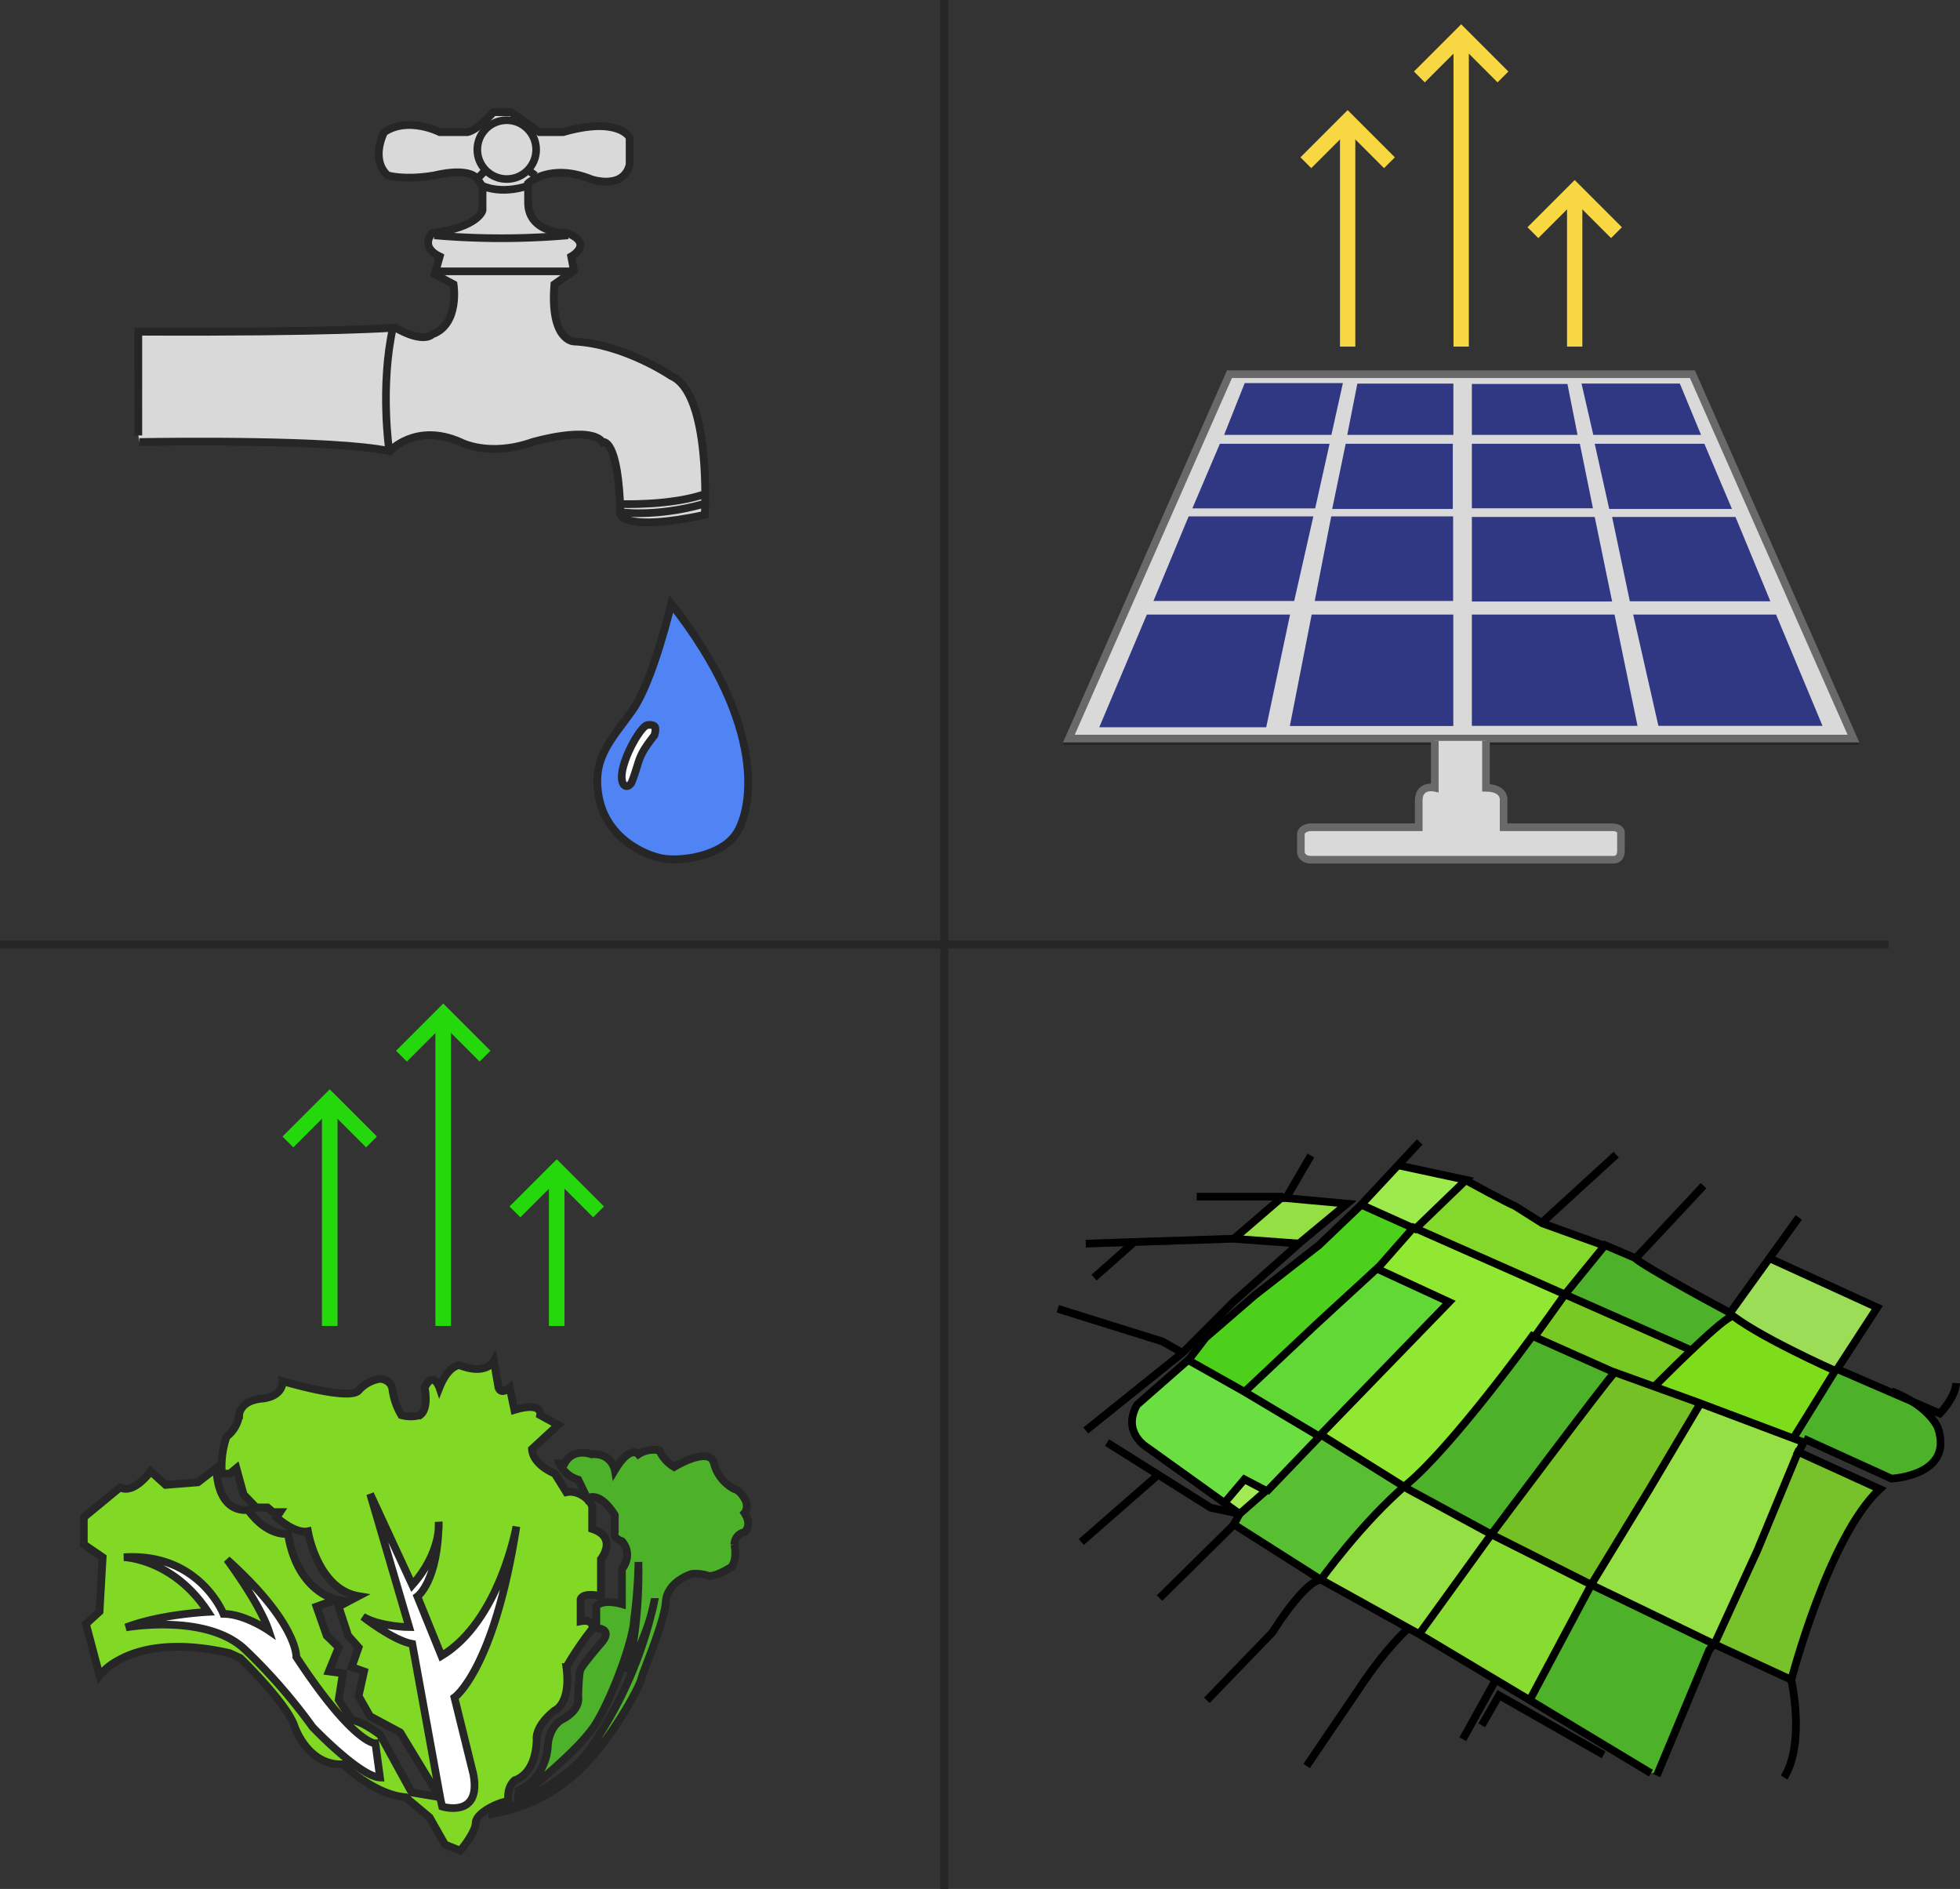 <svg xmlns="http://www.w3.org/2000/svg" width="511.722" height="493.078" viewBox="0 0 511.722 493.078"><rect x="0" y="0" width="511.722" height="493.078" fill="#333333" stroke="none"/><g transform="translate(-12674.46 -2993.748)"><path d="M2590.143,1501.453h493.079" transform="translate(10084.316 1738.834)" fill="none" stroke="#262626" stroke-width="2"/><path d="M0,0H493.078" transform="translate(12920.999 2993.748) rotate(90)" fill="none" stroke="#262626" stroke-width="2"/><g transform="translate(12334.758 1772.04)"><g transform="translate(375.825 1251)"><path d="M3002.884,1322.014h0l.862-.014c5.04-.083,50.281-.722,64.452,2.394,0,0,6.814-7.529,18.448-2.38,0,0,7.346,4.035,18.861,0,0,0,14.953-4.417,18.267,0,0,0,4.195-1.474,4.7,19,0,0,1.2,4.434,21.981,0,0,0,1.792-31.634-8.746-36.221,0,0-12.315-8.4-25.427-9.015,0,0-6.292-.072-5.095-14.936l5.095-3.581-.7-3.679s5.952-3.293-.957-6.08c0,0-10.286.27-10.3-8v-5.034s5.767-5.437,16.567-1.029c0,0,8.281,2.812,9.942-3.816v-7.1s-2.827-5.572-17.376-1.379h-6.176l-7.416-5.217h-4.586s-4.03,4.646-6.79,5.217h-7.208s-8.23-4.209-14.513,0c0,0-3.695,6.962.883,11.248,0,0,4.373,1.372,12.324,0,0,0,8.836-2.336,11.214,1.05s1.261,2.594,1.261,2.594v5.536s-1,4.374-13.141,5.937c0,0-3.411,3.462,1.972,6.08l-1.307,4.611,4.918,2.65s1.713,10.457-5.584,13.073c0,0-2.128,2.54-9.65-1.748,0,0-15.8,1.3-67.076,1.053V1320.3" transform="translate(-3002.584 -1235.925)" fill="none" stroke="#262626" stroke-width="2"/><path d="M3141.716,1344.273s-4.726,20.2-10.254,27.941-10.691,12.471-8.575,22.823,11.719,14.742,16.424,15.632,15.566-.458,19.464-6.63S3167.061,1376.565,3141.716,1344.273Z" transform="translate(-3002.574 -1215.911)" fill="none" stroke="#262626" stroke-width="2"/><path d="M2757.583,1341.279h36.165" transform="translate(-2680.307 -1299.743)" fill="none" stroke="#262626" stroke-width="2"/><path d="M2802.116,1399.34s9.037,1.5,21.947-2.088" transform="translate(-2676.517 -1294.98)" fill="none" stroke="#262626" stroke-width="2"/><path d="M2802.116,1397.467s13.589.568,22.744-2.75" transform="translate(-2676.517 -1295.196)" fill="none" stroke="#262626" stroke-width="2"/><path d="M2757.583,1332.617a202.177,202.177,0,0,0,34.922,0" transform="translate(-2680.307 -1300.48)" fill="none" stroke="#262626" stroke-width="2"/><g transform="translate(87.495 1.085)" fill="none" stroke="#262626" stroke-width="2"><circle cx="8.681" cy="8.681" r="8.681" stroke="none"/><circle cx="8.681" cy="8.681" r="7.681" fill="none"/></g><path d="M2769.055,1320.657s4.637,2.48,12.128,0" transform="translate(-2679.33 -1301.497)" fill="none" stroke="#262626" stroke-width="2"/><path d="M2767.917,1319.122l1.634-1.668" transform="translate(-2679.427 -1301.77)" fill="none" stroke="#262626" stroke-width="2"/><path d="M2782.029,1318.309l-1.544-1.1" transform="translate(-2678.358 -1301.791)" fill="none" stroke="#262626" stroke-width="2"/><path d="M2746.765,1386.786s-2.428-16.646,1.035-32.125" transform="translate(-2681.297 -1298.604)" fill="none" stroke="#262626" stroke-width="2"/></g><path d="M2810.374,1457.812c-1.507.218-5.238,6.487-6.373,11.136-1.194,4.885,1.156,5.83,2.271,3.792,2.377-6.207,1.308-6.362,5.869-12.177a4.037,4.037,0,0,0,.3-1.943C2812.45,1458.227,2811.99,1457.578,2810.374,1457.812Z" transform="translate(-2301.645 -46.831)" fill="none" stroke="#262626" stroke-width="2"/></g><g transform="translate(12953.526 3091.421)"><path d="M3156.086,1306.724l-41.925,95.715H3319l-42.042-95.715Z" transform="translate(-3114.161 -1306.724)" fill="none" stroke="#262626" stroke-width="2"/><path d="M3281.214,1308.631" transform="translate(-3147.321 -1306.301)" fill="none" stroke="#262626" stroke-width="2"/><path d="M3224.687,1425.144v12.241s-4.242-.963-4.194,3.43v6.88h-28.288s-2.568.109-2.49,2.065v4.5s.118,1.819,2.49,1.914h79.352s1.745-.007,1.745-2.352v-4.849s-.052-1.321-2.487-1.279h-28.154v-6.88s.558-3.351-4.6-3.43v-12.241" transform="translate(-3129.158 -1329.429)" fill="none" stroke="#262626" stroke-width="2"/></g><path d="M3203.223,1247.676v-58.91" transform="translate(9823.085 1836.55)" fill="none" stroke="#262626" stroke-width="2"/><path d="M3203.223,1199.68l10.915-10.914,10.914,10.914" transform="translate(9812.17 1836.55)" fill="none" stroke="#262626" stroke-width="2"/><path d="M3203.223,1270.073v-81.307" transform="translate(9852.723 1814.154)" fill="none" stroke="#262626" stroke-width="2"/><path d="M3203.223,1199.68l10.915-10.914,10.914,10.914" transform="translate(9841.809 1814.154)" fill="none" stroke="#262626" stroke-width="2"/><path d="M3203.223,1229.419v-40.653" transform="translate(9882.361 1854.807)" fill="none" stroke="#262626" stroke-width="2"/><path d="M3203.223,1199.68l10.915-10.914,10.914,10.914" transform="translate(9871.447 1854.807)" fill="none" stroke="#262626" stroke-width="2"/><path d="M3203.223,1247.676v-58.91" transform="translate(9557.321 2092.159)" fill="none" stroke="#24d80c" stroke-width="4"/><path d="M3203.223,1199.68l10.915-10.914,10.914,10.914" transform="translate(9546.407 2092.159)" fill="none" stroke="#24d80c" stroke-width="4"/><path d="M3203.223,1270.073v-81.307" transform="translate(9586.96 2069.763)" fill="none" stroke="#24d80c" stroke-width="4"/><path d="M3203.223,1199.68l10.915-10.914,10.914,10.914" transform="translate(9576.046 2069.763)" fill="none" stroke="#24d80c" stroke-width="4"/><path d="M3203.223,1229.419v-40.653" transform="translate(9616.598 2110.416)" fill="none" stroke="#24d80c" stroke-width="4"/><path d="M3203.223,1199.68l10.915-10.914,10.914,10.914" transform="translate(9605.684 2110.416)" fill="none" stroke="#24d80c" stroke-width="4"/><g transform="translate(12121.029 1367.606)"><path d="M3096.621,2160.63l3.974,1.59s3.967-4.678,4.027-7.252,5.823-5.413,8.524-5.674c0,0-.627-3.489,1.687-5.472,0,0,5.554-1.291,5.7-10.765,0,0-.522-3.247,4.736-7.445,0,0,4.311-1.717,3.02-11.312a84.632,84.632,0,0,1,6.742-9.946s.7-2.671-3.023-1.985v-5.683s.147-2.013,5.309-.906v-9.661s4.512-5.639-2.286-7.864v-5.621c0-1.405-3.25-4.664-6.742-3.955l-3.02-4.869s-5.695-2.187-5.959-6.42l6.812-6.287-4.669-2.552s.853-3.63-6.737-1.353l-1.208-5.8s-2.208,1.968-2.938,0l-1.21-6.915s-1.992,3.766-9,1.02c0,0-2.9.071-5.207,5.9,0,0-1.6-4.672-3.842,0,0,0,1.2,5.44-1.217,7.148a9.211,9.211,0,0,1-4.89,0,17.73,17.73,0,0,1-2.29-6.419c-.2-2.931-3.283-3.067-3.283-3.067a9.378,9.378,0,0,0-5.566,3.067c-2.474,2.771-19.829-2.455-19.829-2.455s.331,4-5.479,4.573-5.882,4.3-5.882,4.3a8.526,8.526,0,0,1-3.273,5.607,23.63,23.63,0,0,0-1.224,9.651h2.044l1.737-1.437,1.878,6.858,3.275,3.4h2.979l1.408,1.207h1.874l-.917,1.39s4.761,4.338,8.174,3.63c0,0,2.47,15.112,13.234,16.919l-5.221,2.743,2.5,7.583,2.721,3.064-1.792,5.13,3.218,1.149-1.426,6.422,2.988,5.26,7.883,4.232,10.265,16.913-7.3-1.232-8.226-15.021s-4.846-3.723-7.405-3.813l-3.429-5.356,1.091-6.923-3.656-.481,2.565-6.28-3.131-3.064-2.651-7.583,5.115-1.837s-10.153-1.954-12.573-17.167c0,0-5.182.954-10.444-6.249,0,0-7.75,1.527-8.245-10.9l-4.793,3.721-8.447.677-3.915-3.542s-4.267,6.068-7.99,4.218l-9.442,7.783v7.055l4.92,3.356-.81,14.18-3.544,3.241,3.544,13.414s8.312-11.714,33.982-5.8l2.762,1.268s11.836,11.424,14.071,17.576c0,0,3.357,10.553,12.679,10.162,0,0,8.252,7.951,16.378,8.588l6.289,5.259Z" transform="translate(-2427 -53)" fill="none" stroke="#262626" stroke-width="2"/><path d="M3166.117,2182.471l.417,1.844s10.306,3.184,8.158-8.392l-4.948-20.066s10.35-7.214,16.169-44.663c0,0-4.363,24.633-19.555,33.793l-6.293-15.514s5.459-3.883,5.56-19.457c0,0,.887,7.672-6.889,16.456l-11-23.762,10.19,34.764s-7.462-.037-12.1-2.724c0,0,7.811,6.168,12.912,7.116Z" transform="translate(-2497.663 -86.597)" fill="none" stroke="#262626" stroke-width="2"/><path d="M3089.764,2192.683l-1.209-8.911s-5.585.344-20.642-22.55c0,0,.46-8.767-18.105-25.445,0,0,8.529,11.416,10.888,18.533,0,0-6.309-4.335-11.819-4.335,0,0-6.3-16.048-26-14.789,0,0,12.812.317,21.975,14.275,0,0-12.492.589-21.422,4.058,0,0,20.87-3.78,31.012,5.69a145.746,145.746,0,0,1,17.709,20.305S3084.459,2192.428,3089.764,2192.683Z" transform="translate(-2437.119 -102.555)" fill="none" stroke="#262626" stroke-width="2"/><path d="M3230.02,2083.593a7.753,7.753,0,0,0,4.877,4.22l2.4,4.915s2.9-2.348,7.145,4.3v4.485s-.713,1.445,1.863,2.355c0,0,3.111,3.121,0,7.341v9.094s-4.908-1.487-6.684.559v5.69s4.7.026,1.158,4.056c0,0-4.917,5.665-5.34,6.915s-.547,6.96-.547,6.96.855,3.4-4.415,6.06c0,0-3.157,1.711-3.514,6.709,0,0,0,7.463-6.729,11.209a2.55,2.55,0,0,0-1.071,2.52s16.038-12.33,20.458-19.708,9.67-21.774,9.847-27.054a131.5,131.5,0,0,0,1.138-14.92,115.858,115.858,0,0,1-2.847,28.713s5.483-10.16,6.943-18.278a106.326,106.326,0,0,1-16.962,38.681s-4.091,6.593-17.506,13.126l-.7,1.3s-5-.305-7.047,2.2a43.965,43.965,0,0,0,21.074-9.912c9.66-8.451,17.423-23.49,17.784-25.318s6.032-14.693,6.386-20.077,6.756-7.312,6.756-7.312a10.452,10.452,0,0,1,4.171.408c1.639.677,6.135-2.181,6.135-2.181s1.662-1.457.865-5.908a3.253,3.253,0,0,1,2.622-3.226s2.167-1.691,0-4.991c0,0,1.373-1.46,0-3.794s-2.622-2.452-2.622-2.452a10.468,10.468,0,0,1-5.33-6.683c-1.12-4.744-10.4.922-10.4.922a9.682,9.682,0,0,1-3.865-4.325,7.261,7.261,0,0,0-5.457,1.017s-2.108-2.636-6.165,4.168c0,0-.79-4.583-6.1-4.168,0,0-4.742-1.848-7,2.386Z" transform="translate(-2530.491 -75.428)" fill="none" stroke="#262626" stroke-width="2"/></g><g transform="translate(8519.973 2347.434)"><path d="M4635.045,1109.164l-33.053-19.909-27.3-16.3-26.308-14.6-22.212-14.119,1.5-2.761-24.042-17.261s-6.835-3.891-2.754-11.176l13.641-11.954,4.266-5.558,12.782-11.047,16.819-13.123,10.689-10.2,15.618-16.75" transform="translate(-49.538)" fill="none" stroke="#262626" stroke-width="2"/><path d="M4512.6,1035.52l-17.476-1.281-38.463,1.281" transform="translate(-18.687 -64.574)" fill="none" stroke="#262626" stroke-width="2"/><path d="M4463.535,1110.948l-5.612-3.159-27.258-8.51" transform="translate(0 -111.325)" fill="none" stroke="#262626" stroke-width="2"/><path d="M4472.224,1254.362l-19.74,17.259" transform="translate(-15.683 -222.801)" fill="none" stroke="#262626" stroke-width="2"/><path d="M4544.429,1300.085l-19.3,19.047" transform="translate(-67.901 -255.667)" fill="none" stroke="#262626" stroke-width="2"/><path d="M4585.205,1263.812l5.256-6.2,5.669,2.959-6.857,6.007" transform="translate(-111.085 -225.137)" fill="none" stroke="#262626" stroke-width="2"/><path d="M4573.253,1182.059l13.947-14.519-19.936-11.885-13.885-7.811" transform="translate(-88.209 -146.234)" fill="none" stroke="#262626" stroke-width="2"/><path d="M4579.087,1094.013l18.375-17.315,16-14.694,18.875,8.718-33.55,34.606,22.789,14.21,21.7,11.782,26.332,13.271,31.217,15.091,20.852,9.643s9.683-37.332,23.081-49.788l-21.264-9.68,1.426-2.525-28.062-10.571-22.19-8.019-20.592-9.163s-20.649,28.488-32.5,38.473-22.789,25.226-22.789,25.226-3.3-.807-12.657,13.743l-17.036,17.658" transform="translate(-99.505 -84.531)" fill="none" stroke="#262626" stroke-width="2"/><path d="M4818,1158.652c-2.364,2.43-32.253,42.346-32.253,42.346l-18.376,25.411" transform="translate(-242.025 -154.003)" fill="none" stroke="#262626" stroke-width="2"/><path d="M4913.539,1188.416,4900.3,1210.7,4885.4,1235.14l-16.049,30.087" transform="translate(-315.333 -175.397)" fill="none" stroke="#262626" stroke-width="2"/><path d="M5058.814,1229.787l-10.893,26.345-11.208,24.443-1.435,1.6" transform="translate(-434.603 -205.136)" fill="none" stroke="#262626" stroke-width="2"/><path d="M4940.161,1090.734l10.971-17.724s-21.395-9.5-28.108-15.481c0,0-21.408-11.426-24.272-14.028l-7.7-3.276-10.5,12.906-8.146,11.369" transform="translate(-317.528 -68.877)" fill="none" stroke="#262626" stroke-width="2"/><path d="M4985.223,1124.527s16.584-16.81,19.957-18.091" transform="translate(-398.622 -116.47)" fill="none" stroke="#262626" stroke-width="2"/><path d="M4810.421,1056.091l-73.046-32.278-9.215,10.477" transform="translate(-213.843 -57.079)" fill="none" stroke="#262626" stroke-width="2"/><path d="M4714.382,976.655l13.53,6.082,13.281-12.812-17.716-3.8" transform="translate(-203.939 -15.612)" fill="none" stroke="#262626" stroke-width="2"/><path d="M4809.729,980.1s10.493,5.744,12.85,6.729l7.094,4.489,16.118,5.811" transform="translate(-272.475 -25.656)" fill="none" stroke="#262626" stroke-width="2"/><path d="M4879.236,974.191l19.641-17.967" transform="translate(-322.438 -8.495)" fill="none" stroke="#262626" stroke-width="2"/><path d="M4966.581,1004.151l17.89-19.141" transform="translate(-385.222 -29.187)" fill="none" stroke="#262626" stroke-width="2"/><path d="M5056.195,1038.892l17.555-24.379" transform="translate(-449.638 -50.394)" fill="none" stroke="#262626" stroke-width="2"/><path d="M5093.019,1053.082l27.694,12.658-10.45,16.076,26.8,11.581s4.038-4.136,4.253-7.914" transform="translate(-476.107 -78.118)" fill="none" stroke="#262626" stroke-width="2"/><path d="M5123.243,1188.145l22.9,10.419s16.526-.741,12.077-13.365c0,0-2.225-5.595-12.077-9.457" transform="translate(-497.833 -166.288)" fill="none" stroke="#262626" stroke-width="2"/><path d="M5106.918,1443.677s3.761,16.339-1.847,25.5" transform="translate(-484.771 -358.882)" fill="none" stroke="#262626" stroke-width="2"/><path d="M5000.6,1415.172l-13.754,33.014" transform="translate(-399.788 -338.392)" fill="none" stroke="#262626" stroke-width="2"/><path d="M4456.662,1028.809l25.332-20.33,13.077-13.117,17.642-15.69,12.138-10.057-15.912-1.454,6.471-11.1" transform="translate(-18.687 -9.096)" fill="none" stroke="#262626" stroke-width="2"/><path d="M4607.222,995.664l-12.427,10.694" transform="translate(-117.979 -36.845)" fill="none" stroke="#262626" stroke-width="2"/><path d="M4582.981,995.716l-1.264-.538h-22.056" transform="translate(-92.724 -36.495)" fill="none" stroke="#262626" stroke-width="2"/><path d="M4475.068,1036.517l-10.73,9.509" transform="translate(-24.204 -66.211)" fill="none" stroke="#262626" stroke-width="2"/><path d="M4476.386,1223.469l27.047,17.007,7.472,1.574" transform="translate(-32.865 -200.594)" fill="none" stroke="#262626" stroke-width="2"/><path d="M4688.123,1396.212s-5.723,5.017-12.694,15.594l-13.745,20.256" transform="translate(-166.059 -324.764)" fill="none" stroke="#262626" stroke-width="2"/><path d="M4815.259,1444.071l-8.537,15.395" transform="translate(-270.315 -359.165)" fill="none" stroke="#262626" stroke-width="2"/><path d="M4824.328,1465.915l4.494-7.828,27.3,15.534" transform="translate(-282.969 -369.24)" fill="none" stroke="#262626" stroke-width="2"/></g><path d="M2590.143,1501.453h493.079" transform="translate(10084.316 1738.834)" fill="none" stroke="#262626" stroke-width="2"/><path d="M0,0H493.078" transform="translate(12920.999 2993.748) rotate(90)" fill="none" stroke="#262626" stroke-width="2"/><g transform="translate(12334.758 1772.04)"><g transform="translate(375.825 1251)"><path d="M3002.884,1322.014h0l.862-.014c5.04-.083,50.281-.722,64.452,2.394,0,0,6.814-7.529,18.448-2.38,0,0,7.346,4.035,18.861,0,0,0,14.953-4.417,18.267,0,0,0,4.195-1.474,4.7,19,0,0,1.2,4.434,21.981,0,0,0,1.792-31.634-8.746-36.221,0,0-12.315-8.4-25.427-9.015,0,0-6.292-.072-5.095-14.936l5.095-3.581-.7-3.679s5.952-3.293-.957-6.08c0,0-10.286.27-10.3-8v-5.034s5.767-5.437,16.567-1.029c0,0,8.281,2.812,9.942-3.816v-7.1s-2.827-5.572-17.376-1.379h-6.176l-7.416-5.217h-4.586s-4.03,4.646-6.79,5.217h-7.208s-8.23-4.209-14.513,0c0,0-3.695,6.962.883,11.248,0,0,4.373,1.372,12.324,0,0,0,8.836-2.336,11.214,1.05s1.261,2.594,1.261,2.594v5.536s-1,4.374-13.141,5.937c0,0-3.411,3.462,1.972,6.08l-1.307,4.611,4.918,2.65s1.713,10.457-5.584,13.073c0,0-2.128,2.54-9.65-1.748,0,0-15.8,1.3-67.076,1.053V1320.3" transform="translate(-3002.584 -1235.925)" fill="#d9d9d9" stroke="#262626" stroke-width="2"/><path d="M3141.716,1344.273s-4.726,20.2-10.254,27.941-10.691,12.471-8.575,22.823,11.719,14.742,16.424,15.632,15.566-.458,19.464-6.63S3167.061,1376.565,3141.716,1344.273Z" transform="translate(-3002.574 -1215.911)" fill="#5083f4" stroke="#262626" stroke-width="2"/><path d="M2757.583,1341.279h36.165" transform="translate(-2680.307 -1299.743)" fill="none" stroke="#262626" stroke-width="2"/><path d="M2802.116,1399.34s9.037,1.5,21.947-2.088" transform="translate(-2676.517 -1294.98)" fill="none" stroke="#262626" stroke-width="2"/><path d="M2802.116,1397.467s13.589.568,22.744-2.75" transform="translate(-2676.517 -1295.196)" fill="none" stroke="#262626" stroke-width="2"/><path d="M2757.583,1332.617a202.177,202.177,0,0,0,34.922,0" transform="translate(-2680.307 -1300.48)" fill="none" stroke="#262626" stroke-width="2"/><g transform="translate(87.495 1.085)" fill="none" stroke="#262626" stroke-width="2"><circle cx="8.681" cy="8.681" r="8.681" stroke="none"/><circle cx="8.681" cy="8.681" r="7.681" fill="none"/></g><path d="M2769.055,1320.657s4.637,2.48,12.128,0" transform="translate(-2679.33 -1301.497)" fill="none" stroke="#262626" stroke-width="2"/><path d="M2767.917,1319.122l1.634-1.668" transform="translate(-2679.427 -1301.77)" fill="none" stroke="#262626" stroke-width="2"/><path d="M2782.029,1318.309l-1.544-1.1" transform="translate(-2678.358 -1301.791)" fill="none" stroke="#262626" stroke-width="2"/><path d="M2746.765,1386.786s-2.428-16.646,1.035-32.125" transform="translate(-2681.297 -1298.604)" fill="none" stroke="#262626" stroke-width="2"/></g><path d="M2810.374,1457.812c-1.507.218-5.238,6.487-6.373,11.136-1.194,4.885,1.156,5.83,2.271,3.792,2.377-6.207,1.308-6.362,5.869-12.177a4.037,4.037,0,0,0,.3-1.943C2812.45,1458.227,2811.99,1457.578,2810.374,1457.812Z" transform="translate(-2301.645 -46.831)" fill="#fff" stroke="#262626" stroke-width="2"/></g><g transform="translate(12953.526 3091.421)"><path d="M3156.086,1306.724l-41.925,95.123H3319l-42.042-95.123Z" transform="translate(-3114.161 -1306.724)" fill="#d9d9d9" stroke="#696969" stroke-width="2"/><path d="M3281.214,1308.631" transform="translate(-3147.321 -1306.301)" fill="none" stroke="#262626" stroke-width="2"/><path d="M3173.672,1383.88h-37.391l-12.421,29.429h43.585Z" transform="translate(-3115.927 -1321.134)" fill="#313883"/><path d="M3178.258,1373.987l5-22.079H3150.7l-9.189,22.079Z" transform="translate(-3119.43 -1314.787)" fill="#313883"/><path d="M3186.247,1345.13l3.762-16.875h-28.641l-7.184,16.875Z" transform="translate(-3121.946 -1310.092)" fill="#313883"/><path d="M3192.534,1322.021l3.006-13.521h-25.635l-5.384,13.521Z" transform="translate(-3123.998 -1306.171)" fill="#313883"/><path d="M3204.639,1322.052l2.64-13.395h25.07v13.395Z" transform="translate(-3131.961 -1306.202)" fill="#313883"/><path d="M3245.232,1322.077v-13.3h24.954l2.634,13.3Z" transform="translate(-3140.019 -1306.227)" fill="#313883"/><path d="M3284.027,1322.048l-3.075-13.409h25.66l5.549,13.409Z" transform="translate(-3147.109 -1306.198)" fill="#313883"/><path d="M3285.248,1328.253l3.785,17.022h32.051l-7.216-17.022Z" transform="translate(-3147.962 -1310.092)" fill="#313883"/><path d="M3245.232,1352.092h32.074l4.541,22.064h-36.615Z" transform="translate(-3140.019 -1314.824)" fill="#313883"/><path d="M3290.916,1352.092h32.21l9.118,22.02h-36.7Z" transform="translate(-3149.087 -1314.824)" fill="#313883"/><path d="M3245.232,1383.88h37.248l6,29.052h-43.248Z" transform="translate(-3140.019 -1321.134)" fill="#313883"/><path d="M3297.779,1383.88h37.3l12.134,29.06h-42.847Z" transform="translate(-3150.449 -1321.134)" fill="#313883"/><path d="M3191.642,1383.88l-5.7,29.092h42.674V1383.88Z" transform="translate(-3128.25 -1321.134)" fill="#313883"/><path d="M3194.039,1373.987l4.316-22.08h31.821v22.08Z" transform="translate(-3129.857 -1314.787)" fill="#313883"/><path d="M3203.258,1328.255h27.967v17.022h-31.492Z" transform="translate(-3130.987 -1310.092)" fill="#313883"/><path d="M3245.232,1328.255V1345.1h31.611l-3.415-16.846Z" transform="translate(-3140.019 -1310.092)" fill="#313883"/><path d="M3224.687,1425.144v12.241s-4.242-.963-4.194,3.43v6.88h-28.288s-2.568.109-2.49,2.065v4.5s.118,1.819,2.49,1.914h79.352s1.745-.007,1.745-2.352v-4.849s-.052-1.321-2.487-1.279h-28.154v-6.88s.558-3.351-4.6-3.43v-12.241" transform="translate(-3129.158 -1329.429)" fill="#d9d9d9" stroke="#696969" stroke-width="2"/></g><path d="M3203.223,1247.676v-58.91" transform="translate(9823.085 1836.55)" fill="none" stroke="#f7d742" stroke-width="4"/><path d="M3203.223,1199.68l10.915-10.914,10.914,10.914" transform="translate(9812.17 1836.55)" fill="none" stroke="#f7d742" stroke-width="4"/><path d="M3203.223,1270.073v-81.307" transform="translate(9852.723 1814.154)" fill="none" stroke="#f7d742" stroke-width="4"/><path d="M3203.223,1199.68l10.915-10.914,10.914,10.914" transform="translate(9841.809 1814.154)" fill="none" stroke="#f7d742" stroke-width="4"/><path d="M3203.223,1229.419v-40.653" transform="translate(9882.361 1854.807)" fill="none" stroke="#f7d742" stroke-width="4"/><path d="M3203.223,1199.68l10.915-10.914,10.914,10.914" transform="translate(9871.447 1854.807)" fill="none" stroke="#f7d742" stroke-width="4"/><path d="M3203.223,1247.676v-58.91" transform="translate(9557.321 2092.159)" fill="none" stroke="#24d80c" stroke-width="4"/><path d="M3203.223,1270.073v-81.307" transform="translate(9586.96 2069.763)" fill="none" stroke="#24d80c" stroke-width="4"/><path d="M3203.223,1229.419v-40.653" transform="translate(9616.598 2110.416)" fill="none" stroke="#24d80c" stroke-width="4"/><g transform="translate(12121.029 1367.606)"><path d="M3096.621,2160.63l3.974,1.59s3.967-4.678,4.027-7.252,5.823-5.413,8.524-5.674c0,0-.627-3.489,1.687-5.472,0,0,5.554-1.291,5.7-10.765,0,0-.522-3.247,4.736-7.445,0,0,4.311-1.717,3.02-11.312a84.632,84.632,0,0,1,6.742-9.946s.7-2.671-3.023-1.985v-5.683s.147-2.013,5.309-.906v-9.661s4.512-5.639-2.286-7.864v-5.621c0-1.405-3.25-4.664-6.742-3.955l-3.02-4.869s-5.695-2.187-5.959-6.42l6.812-6.287-4.669-2.552s.853-3.63-6.737-1.353l-1.208-5.8s-2.208,1.968-2.938,0l-1.21-6.915s-1.992,3.766-9,1.02c0,0-2.9.071-5.207,5.9,0,0-1.6-4.672-3.842,0,0,0,1.2,5.44-1.217,7.148a9.211,9.211,0,0,1-4.89,0,17.73,17.73,0,0,1-2.29-6.419c-.2-2.931-3.283-3.067-3.283-3.067a9.378,9.378,0,0,0-5.566,3.067c-2.474,2.771-19.829-2.455-19.829-2.455s.331,4-5.479,4.573-5.882,4.3-5.882,4.3a8.526,8.526,0,0,1-3.273,5.607,23.63,23.63,0,0,0-1.224,9.651h2.044l1.737-1.437,1.878,6.858,3.275,3.4h2.979l1.408,1.207h1.874l-.917,1.39s4.761,4.338,8.174,3.63c0,0,2.47,15.112,13.234,16.919l-5.221,2.743,2.5,7.583,2.721,3.064-1.792,5.13,3.218,1.149-1.426,6.422,2.988,5.26,7.883,4.232,10.265,16.913-7.3-1.232-8.226-15.021s-4.846-3.723-7.405-3.813l-3.429-5.356,1.091-6.923-3.656-.481,2.565-6.28-3.131-3.064-2.651-7.583,5.115-1.837s-10.153-1.954-12.573-17.167c0,0-5.182.954-10.444-6.249,0,0-7.75,1.527-8.245-10.9l-4.793,3.721-8.447.677-3.915-3.542s-4.267,6.068-7.99,4.218l-9.442,7.783v7.055l4.92,3.356-.81,14.18-3.544,3.241,3.544,13.414a16.144,16.144,0,0,1,5.071-4.026c4.663-2.616,13.766-5.262,28.912-1.771l2.762,1.268s11.836,11.424,14.071,17.576c0,0,3.357,10.553,12.679,10.162,0,0,8.252,7.951,16.378,8.588l6.289,5.259Z" transform="translate(-2427 -53)" fill="#81d825" stroke="#262626" stroke-width="2"/><path d="M3166.117,2182.471l.417,1.844s10.306,3.184,8.158-8.392l-4.948-20.066s10.35-7.214,16.169-44.663c0,0-4.363,24.633-19.555,33.793l-6.293-15.514s5.459-3.883,5.56-19.457c0,0,.887,7.672-6.889,16.456l-11-23.762,10.19,34.764s-7.462-.037-12.1-2.724c0,0,7.811,6.168,12.912,7.116Z" transform="translate(-2497.663 -86.597)" fill="#fff" stroke="#262626" stroke-width="2"/><path d="M3089.764,2192.683l-1.209-8.911s-5.585.344-20.642-22.55c0,0,.46-8.767-18.105-25.445,0,0,8.529,11.416,10.888,18.533,0,0-6.309-4.335-11.819-4.335,0,0-6.3-16.048-26-14.789,0,0,12.812.317,21.975,14.275,0,0-12.492.589-21.422,4.058,0,0,20.87-3.78,31.012,5.69a145.746,145.746,0,0,1,17.709,20.305S3084.459,2192.428,3089.764,2192.683Z" transform="translate(-2437.119 -102.555)" fill="#fff" stroke="#262626" stroke-width="2"/><path d="M3230.02,2083.593a7.753,7.753,0,0,0,4.877,4.22l2.4,4.915s2.9-2.348,7.145,4.3v4.485s-.713,1.445,1.863,2.355c0,0,3.111,3.121,0,7.341v9.094s-4.908-1.487-6.684.559v5.69s4.7.026,1.158,4.056c0,0-4.917,5.665-5.34,6.915s-.547,6.96-.547,6.96.855,3.4-4.415,6.06c0,0-3.157,1.711-3.514,6.709,0,0,0,7.463-6.729,11.209a2.55,2.55,0,0,0-1.071,2.52s16.038-12.33,20.458-19.708,9.67-21.774,9.847-27.054a131.5,131.5,0,0,0,1.138-14.92,120.652,120.652,0,0,1-1.712,23.345c-.277,1.573-.669,3.475-1.135,5.368,0,0,5.483-10.16,6.943-18.278a106.326,106.326,0,0,1-16.962,38.681s-4.091,6.593-17.506,13.126l-.7,1.3s-5-.305-7.047,2.2a43.965,43.965,0,0,0,21.074-9.912c9.66-8.451,17.423-23.49,17.784-25.318s6.032-14.693,6.386-20.077,6.756-7.312,6.756-7.312a10.452,10.452,0,0,1,4.171.408c1.639.677,6.135-2.181,6.135-2.181s1.662-1.457.865-5.908a3.253,3.253,0,0,1,2.622-3.226s2.167-1.691,0-4.991c0,0,1.373-1.46,0-3.794s-2.622-2.452-2.622-2.452a10.468,10.468,0,0,1-5.33-6.683c-1.12-4.744-10.4.922-10.4.922a9.682,9.682,0,0,1-3.865-4.325,7.261,7.261,0,0,0-5.457,1.017s-2.108-2.636-6.165,4.168c0,0-.79-4.583-6.1-4.168,0,0-4.742-1.848-7,2.386Z" transform="translate(-2530.491 -75.428)" fill="#4db129" stroke="#262626" stroke-width="2"/></g><path d="M13041.655,3382.1l22.2,12.43,32.05-42.727-21.809-9.253-21.528,28.412Z" fill="#4db129"/><path d="M13083.51,3331.547l-18.986,24.358-13.407,16.451-9.889,9.5-22.051-13.686,33.258-34.43-18.394-8.887,9.252-10.785Z" fill="#90e833"/><path d="M13044.2,3314.064l38.939,17.546,9.938-12.464-16.286-6.484-6.813-4.391-13.262-6.526Z" fill="#84d82c"/><path d="M13063.76,3394.531l31.934-42.846,22.475,8.568-28.44,47.3Z" fill="#75c125"/><path d="M13045.652,3420.267l-26.774-14.364,15.709-17.971,7.271-6.332,22.079,12.562-16.957,23.3Z" fill="#94e044"/><path d="M13019.177,3368.541l-14.734,15.28-7.083,5.375v3.227l21.817,13.848,10.528-13.848,11.362-10.62Z" fill="#58bf33"/><path d="M12999.589,3357.147l34.362-32.433,18.418,9-33.752,35.126Z" fill="#61d836"/><path d="M13074.089,3437.74l-29.311-17.468,19.157-26.273,26.05,13.535Z" fill="#88db30"/><path d="M13089.985,3407.556l28.688-47.7,26.252,10.026-6.145,15.577-16.992,37.88Z" fill="#94e044"/><path d="M13107.237,3456.51h-2.856l-30.8-19.269,16.556-29.89,31.271,15.434Z" fill="#4db129"/><path d="M13106.409,3355.479l-31.189-12.73,8.1-11.323,32.633,14.815Z" fill="#78c923"/><path d="M13093.074,3318.952l8.105,2.944,25.209,14.588-10.506,9.7-32.665-14.614Z" fill="#4db129"/><path d="M12984.792,3348.956l14.92,8.355,43.485-42.812-13.567-6.308-12.04,11.791-15.228,11.487-10.094,8.775-6.1,6.3Z" fill="#4cd01c"/><path d="M12970.945,3361.289l13.828-12.548,33.659,20.037-13.687,14.534-5.609-3.672-5.1,6.465-23.091-17.328-1.307-4.507Z" fill="#6bde42"/><path d="M13126.389,3336.195l-19.69,19.4,35.918,13.331,10.827-17.46-18.4-8.622Z" fill="#7edd1b"/><path d="M13012.858,3318.431l-16.322-1.391,12.575-10.969,16.3,1.781Z" fill="#94e044"/><path d="M13039.675,3297.844l-9.729,10.25,13.771,6.531L13057,3301.51Z" fill="#9dea4c"/><path d="M12994.786,3386.1l3.443,2.891,6.265-5.737-5.362-3.085Z" fill="#a1ea54"/><path d="M13144.925,3373.089l20.03,9.281-6.957,8.984-5.585,10.854-5.482,14.591-4.828,15.525-19.741-9.473s5.964-13.9,12.258-27.5c.324-.7,5.261-12.155,8.333-18.792a18.2,18.2,0,0,1,1.973-3.471" fill="#77c12a"/><path d="M13144.925,3370.765l1.316-1.112,21.8,10.061,8.019-2,4.875-3.975v-5.43l-2.27-4.816-5.854-4.7-18.779-7.722-11.535,18.58Z" fill="#4db129"/><path d="M13153.443,3351.074l11.075-16.376-28-12.662-10.356,14.226,8.04,5.724Z" fill="#9bdd56"/><g transform="translate(8519.973 2347.434)" style="isolation:isolate"><path d="M4635.045,1109.164l-33.053-19.909-27.3-16.3-26.308-14.6-22.212-14.119,1.5-2.761-24.042-17.261s-6.835-3.891-2.754-11.176l13.641-11.954,4.266-5.558,12.782-11.047,16.819-13.123,10.689-10.2,15.618-16.75" transform="translate(-49.538)" fill="none" stroke="#000" stroke-width="2"/><path d="M4512.6,1035.52l-17.476-1.281-38.463,1.281" transform="translate(-18.687 -64.574)" fill="none" stroke="#000" stroke-width="2"/><path d="M4463.535,1110.948l-5.612-3.159-27.258-8.51" transform="translate(0 -111.325)" fill="none" stroke="#000" stroke-width="2"/><path d="M4472.224,1254.362l-19.74,17.259" transform="translate(-15.683 -222.801)" fill="none" stroke="#000" stroke-width="2"/><path d="M4544.429,1300.085l-19.3,19.047" transform="translate(-67.901 -255.667)" fill="none" stroke="#000" stroke-width="2"/><path d="M4585.205,1263.812l5.256-6.2,5.669,2.959-6.857,6.007" transform="translate(-111.085 -225.137)" fill="none" stroke="#000" stroke-width="2"/><path d="M4573.253,1182.059l13.947-14.519-19.936-11.885-13.885-7.811" transform="translate(-88.209 -146.234)" fill="none" stroke="#000" stroke-width="2"/><path d="M4579.087,1094.013l18.375-17.315,16-14.694,18.875,8.718-33.55,34.606,22.789,14.21,21.7,11.782,26.332,13.271,31.217,15.091,20.852,9.643s9.683-37.332,23.081-49.788l-21.264-9.68,1.426-2.525-28.062-10.571-22.19-8.019-20.592-9.163s-20.649,28.488-32.5,38.473-22.789,25.226-22.789,25.226-3.3-.807-12.657,13.743l-17.036,17.658" transform="translate(-99.505 -84.531)" fill="none" stroke="#000" stroke-width="2"/><path d="M4818,1158.652c-2.364,2.43-32.253,42.346-32.253,42.346l-18.376,25.411" transform="translate(-242.025 -154.003)" fill="none" stroke="#000" stroke-width="2"/><path d="M4913.539,1188.416,4900.3,1210.7,4885.4,1235.14l-16.049,30.087" transform="translate(-315.333 -175.397)" fill="none" stroke="#000" stroke-width="2"/><path d="M5058.814,1229.787l-10.893,26.345-11.208,24.443-1.435,1.6" transform="translate(-434.603 -205.136)" fill="none" stroke="#000" stroke-width="2"/><path d="M4940.161,1090.734l10.971-17.724s-21.395-9.5-28.108-15.481c0,0-21.408-11.426-24.272-14.028l-7.7-3.276-10.5,12.906-8.146,11.369" transform="translate(-317.528 -68.877)" fill="none" stroke="#000" stroke-width="2"/><path d="M4985.223,1124.527s16.584-16.81,19.957-18.091" transform="translate(-398.622 -116.47)" fill="none" stroke="#000" stroke-width="2"/><path d="M4810.421,1056.091l-73.046-32.278-9.215,10.477" transform="translate(-213.843 -57.079)" fill="none" stroke="#000" stroke-width="2"/><path d="M4714.382,976.655l13.53,6.082,13.281-12.812-17.716-3.8" transform="translate(-203.939 -15.612)" fill="none" stroke="#000" stroke-width="2"/><path d="M4809.729,980.1s10.493,5.744,12.85,6.729l7.094,4.489,16.118,5.811" transform="translate(-272.475 -25.656)" fill="none" stroke="#000" stroke-width="2"/><path d="M4879.236,974.191l19.641-17.967" transform="translate(-322.438 -8.495)" fill="none" stroke="#000" stroke-width="2"/><path d="M4966.581,1004.151l17.89-19.141" transform="translate(-385.222 -29.187)" fill="none" stroke="#000" stroke-width="2"/><path d="M5056.195,1038.892l17.555-24.379" transform="translate(-449.638 -50.394)" fill="none" stroke="#000" stroke-width="2"/><path d="M5093.019,1053.082l27.694,12.658-10.45,16.076,26.8,11.581s4.038-4.136,4.253-7.914" transform="translate(-476.107 -78.118)" fill="none" stroke="#000" stroke-width="2"/><path d="M5123.243,1188.145l22.9,10.419s16.526-.741,12.077-13.365c0,0-2.225-5.595-12.077-9.457" transform="translate(-497.833 -166.288)" fill="none" stroke="#000" stroke-width="2"/><path d="M5106.918,1443.677s3.761,16.339-1.847,25.5" transform="translate(-484.771 -358.882)" fill="none" stroke="#000" stroke-width="2"/><path d="M5000.6,1415.172l-13.754,33.014" transform="translate(-399.788 -338.392)" fill="none" stroke="#000" stroke-width="2"/><path d="M4456.662,1028.809l25.332-20.33,13.077-13.117,17.642-15.69,12.138-10.057-15.912-1.454,6.471-11.1" transform="translate(-18.687 -9.096)" fill="none" stroke="#000" stroke-width="2"/><path d="M4607.222,995.664l-12.427,10.694" transform="translate(-117.979 -36.845)" fill="none" stroke="#000" stroke-width="2"/><path d="M4582.981,995.716l-1.264-.538h-22.056" transform="translate(-92.724 -36.495)" fill="none" stroke="#000" stroke-width="2"/><path d="M4475.068,1036.517l-10.73,9.509" transform="translate(-24.204 -66.211)" fill="none" stroke="#000" stroke-width="2"/><path d="M4476.386,1223.469l27.047,17.007,7.472,1.574" transform="translate(-32.865 -200.594)" fill="none" stroke="#000" stroke-width="2"/><path d="M4688.123,1396.212s-5.723,5.017-12.694,15.594l-13.745,20.256" transform="translate(-166.059 -324.764)" fill="none" stroke="#000" stroke-width="2"/><path d="M4815.259,1444.071l-8.537,15.395" transform="translate(-270.315 -359.165)" fill="none" stroke="#000" stroke-width="2"/><path d="M4824.328,1465.915l4.494-7.828,27.3,15.534" transform="translate(-282.969 -369.24)" fill="none" stroke="#000" stroke-width="2"/></g></g></svg>